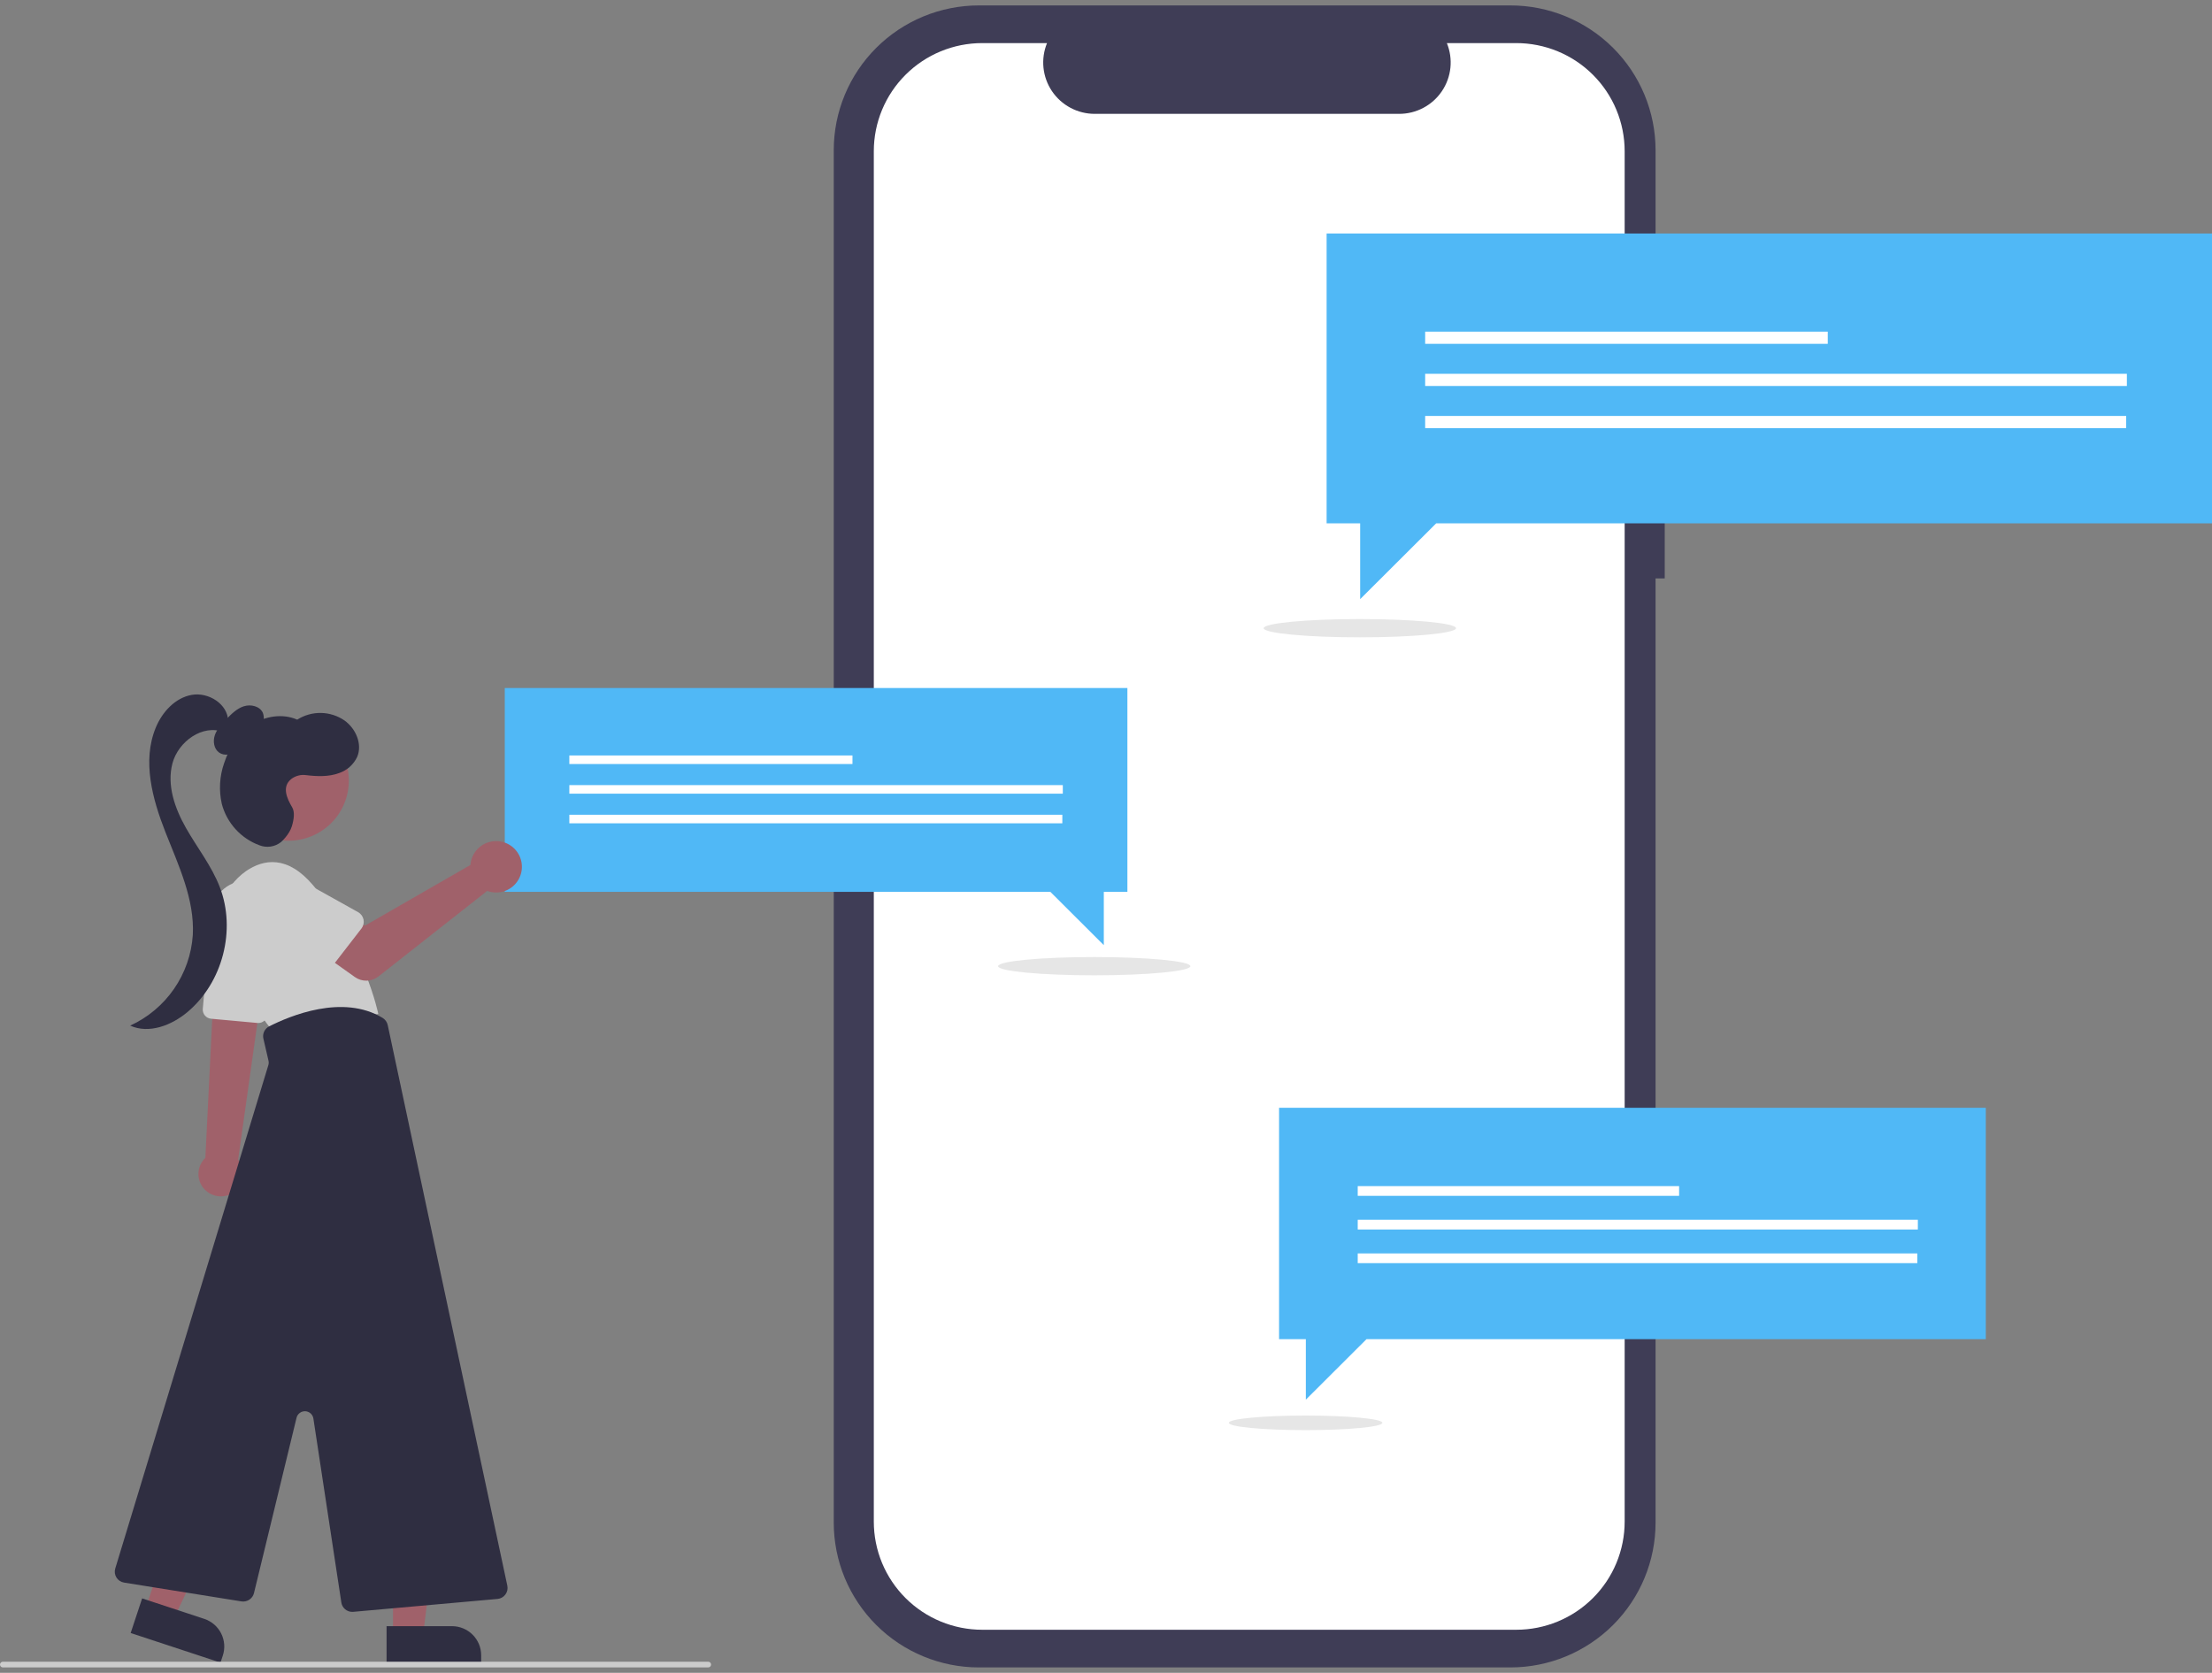 <svg width="316" height="239" viewBox="0 0 316 239" fill="none" xmlns="http://www.w3.org/2000/svg">
<rect x="0" y="0" width="316" height="239" fill="#808080" stroke="none"/>
<g clip-path="url(#clip0_85_102)">
<path d="M237.817 57.202H236.509V21.46C236.509 15.974 234.324 10.713 230.434 6.833C226.544 2.954 221.269 0.774 215.769 0.774H139.848C137.124 0.774 134.427 1.309 131.911 2.349C129.394 3.388 127.108 4.912 125.182 6.833C123.256 8.754 121.728 11.034 120.686 13.544C119.644 16.054 119.107 18.744 119.107 21.46V217.54C119.107 220.256 119.644 222.946 120.686 225.456C121.728 227.966 123.256 230.246 125.182 232.167C127.108 234.088 129.394 235.612 131.911 236.651C134.427 237.691 137.124 238.226 139.848 238.226H215.768C221.269 238.226 226.544 236.046 230.434 232.167C234.323 228.288 236.509 223.026 236.509 217.54V82.643H237.817L237.817 57.202Z" fill="#3F3D56"/>
<path d="M216.605 6.156H206.695C207.151 7.271 207.325 8.48 207.202 9.677C207.079 10.874 206.662 12.023 205.989 13.022C205.316 14.021 204.407 14.839 203.342 15.405C202.277 15.971 201.089 16.267 199.882 16.267H156.388C155.181 16.267 153.993 15.971 152.928 15.405C151.863 14.839 150.954 14.021 150.281 13.022C149.608 12.023 149.192 10.874 149.068 9.677C148.945 8.48 149.119 7.271 149.575 6.156H140.319C136.211 6.156 132.271 7.784 129.367 10.681C126.462 13.578 124.83 17.507 124.83 21.604V217.396C124.83 219.425 125.231 221.433 126.009 223.308C126.788 225.182 127.929 226.885 129.367 228.319C130.805 229.754 132.512 230.892 134.392 231.668C136.271 232.444 138.285 232.844 140.319 232.844H216.605C218.639 232.844 220.653 232.444 222.533 231.668C224.412 230.892 226.119 229.754 227.557 228.319C228.996 226.885 230.137 225.182 230.915 223.308C231.693 221.433 232.094 219.425 232.094 217.396V21.604C232.094 19.576 231.693 17.567 230.915 15.693C230.137 13.818 228.996 12.115 227.557 10.681C226.119 9.246 224.412 8.108 222.533 7.332C220.653 6.556 218.639 6.156 216.605 6.156Z" fill="white"/>
<path d="M194.264 91.055C201.852 91.055 208.004 90.471 208.004 89.75C208.004 89.03 201.852 88.445 194.264 88.445C186.677 88.445 180.525 89.03 180.525 89.75C180.525 90.471 186.677 91.055 194.264 91.055Z" fill="#E6E6E6"/>
<path d="M316 33.358H189.517V74.772H194.308V85.603L205.168 74.772H316V33.358Z" fill="#50B8F6"/>
<path d="M261.11 47.382H203.595V49.123H261.11V47.382Z" fill="white"/>
<path d="M303.839 53.405H203.595V55.145H303.839V53.405Z" fill="white"/>
<path d="M303.741 59.427H203.595V61.168H303.741V59.427Z" fill="white"/>
<path d="M283.687 158.267H182.724V191.325H186.549V199.971L195.217 191.325H283.687V158.267Z" fill="#50B8F6"/>
<path d="M239.872 169.462H193.961V170.851H239.872V169.462Z" fill="white"/>
<path d="M273.979 174.269H193.961V175.658H273.979V174.269Z" fill="white"/>
<path d="M273.901 179.076H193.961V180.466H273.901V179.076Z" fill="white"/>
<path d="M186.513 204.323C192.57 204.323 197.481 203.857 197.481 203.281C197.481 202.706 192.57 202.24 186.513 202.24C180.456 202.24 175.546 202.706 175.546 203.281C175.546 203.857 180.456 204.323 186.513 204.323Z" fill="#E6E6E6"/>
<path d="M156.318 139.343C163.906 139.343 170.057 138.759 170.057 138.038C170.057 137.317 163.906 136.733 156.318 136.733C148.73 136.733 142.579 137.317 142.579 138.038C142.579 138.759 148.73 139.343 156.318 139.343Z" fill="#E6E6E6"/>
<path d="M72.109 98.294H161.056V127.418H157.687V135.035L150.05 127.418H72.109V98.294Z" fill="#50B8F6"/>
<path d="M121.782 107.933H81.335V109.157H121.782V107.933Z" fill="white"/>
<path d="M151.83 112.168H81.335V113.392H151.83V112.168Z" fill="white"/>
<path d="M151.761 116.403H81.335V117.627H151.761V116.403Z" fill="white"/>
<path d="M28.782 169.334C29.208 170.067 29.909 170.6 30.73 170.818C31.55 171.035 32.424 170.918 33.159 170.492C33.893 170.067 34.428 169.368 34.646 168.549C34.863 167.731 34.746 166.859 34.319 166.127C34.23 165.977 34.129 165.834 34.018 165.7L36.712 146.551L36.792 145.978L37.339 142.07L37.42 141.507L37.122 141.521L31.903 141.759L30.504 141.822L30.328 145.387L29.336 165.427C28.817 165.922 28.48 166.576 28.38 167.285C28.279 167.994 28.421 168.716 28.782 169.334Z" fill="#A0616A"/>
<path d="M36.777 146.152L30.15 145.546C29.806 145.513 29.489 145.347 29.268 145.082C29.047 144.818 28.94 144.477 28.97 144.134L30.199 130.389C30.259 129.721 30.452 129.072 30.767 128.481C31.083 127.889 31.514 127.366 32.036 126.943C32.557 126.521 33.158 126.207 33.804 126.02C34.449 125.833 35.126 125.778 35.793 125.856C36.46 125.935 37.105 126.146 37.689 126.478C38.273 126.809 38.785 127.254 39.193 127.786C39.602 128.318 39.899 128.927 40.068 129.575C40.236 130.224 40.273 130.9 40.175 131.563L38.188 145.045C38.142 145.354 37.987 145.636 37.75 145.84C37.513 146.045 37.211 146.157 36.898 146.158C36.858 146.158 36.817 146.156 36.777 146.152Z" fill="#CCCCCC"/>
<path d="M31.755 135.047C31.084 133.154 31.053 131.093 31.666 129.181C32.279 127.268 33.502 125.607 35.149 124.452C37.648 122.747 41.068 122.135 44.75 126.507C52.115 135.253 54.044 144.872 54.044 144.872L38.963 147.321C38.963 147.321 33.834 141.068 31.755 135.047Z" fill="#CCCCCC"/>
<path d="M56.146 233.556H60.445L62.491 217.014L56.145 217.014L56.146 233.556Z" fill="#A0616A"/>
<path d="M68.738 237.537L55.224 237.538L55.224 232.33L64.568 232.33C65.116 232.33 65.658 232.438 66.164 232.647C66.67 232.855 67.129 233.162 67.517 233.548C67.904 233.934 68.211 234.393 68.421 234.897C68.63 235.402 68.738 235.943 68.738 236.489L68.738 237.537Z" fill="#2F2E41"/>
<path d="M20.795 229.816L24.877 231.161L32.025 216.096L26 214.11L20.795 229.816Z" fill="#A0616A"/>
<path d="M31.498 237.538L18.667 233.308L20.305 228.364L29.177 231.288C29.697 231.46 30.178 231.732 30.593 232.088C31.007 232.445 31.347 232.88 31.593 233.368C31.84 233.856 31.987 234.387 32.027 234.932C32.067 235.477 32 236.024 31.828 236.542L31.498 237.538Z" fill="#2F2E41"/>
<path d="M45.353 119.062C49.527 116.786 51.061 111.566 48.779 107.402C46.497 103.239 41.263 101.709 37.089 103.985C32.914 106.261 31.38 111.481 33.662 115.645C35.944 119.808 41.178 121.338 45.353 119.062Z" fill="#A0616A"/>
<path d="M48.763 228.951L44.77 202.664C44.727 202.384 44.588 202.127 44.377 201.937C44.165 201.747 43.894 201.637 43.61 201.624C43.326 201.612 43.046 201.699 42.819 201.869C42.591 202.04 42.43 202.284 42.363 202.559L36.282 227.61C36.187 227.994 35.95 228.328 35.62 228.547C35.29 228.766 34.89 228.854 34.498 228.794L17.725 226.105C17.502 226.07 17.29 225.987 17.102 225.863C16.915 225.738 16.756 225.576 16.636 225.385C16.517 225.195 16.44 224.981 16.41 224.758C16.381 224.535 16.399 224.309 16.465 224.094L38.336 152.175C38.398 151.97 38.406 151.753 38.357 151.544L37.629 148.397C37.549 148.056 37.586 147.698 37.734 147.38C37.882 147.062 38.132 146.803 38.445 146.643C41.423 145.128 48.965 141.977 54.66 145.428C54.844 145.541 55.004 145.689 55.13 145.865C55.255 146.041 55.343 146.241 55.389 146.452L72.475 226.546C72.521 226.764 72.521 226.989 72.474 227.207C72.427 227.424 72.334 227.63 72.201 227.809C72.068 227.988 71.899 228.137 71.704 228.246C71.51 228.355 71.294 228.422 71.072 228.442L50.464 230.282C50.417 230.287 50.37 230.289 50.323 230.289C49.946 230.288 49.581 230.153 49.295 229.907C49.009 229.662 48.82 229.323 48.763 228.951Z" fill="#2F2E41"/>
<path d="M35.509 105.453C36.158 105.064 36.734 104.564 37.212 103.977C37.447 103.681 37.602 103.329 37.662 102.955C37.721 102.582 37.683 102.199 37.552 101.844C37.117 100.887 35.823 100.583 34.821 100.91C33.819 101.236 33.045 102.019 32.313 102.776C31.668 103.442 31.004 104.137 30.698 105.011C30.392 105.886 30.549 106.994 31.31 107.525C32.057 108.045 33.131 107.832 33.849 107.273C34.568 106.714 35.013 105.884 35.437 105.08L35.509 105.453Z" fill="#2F2E41"/>
<path d="M32.591 103.005C32.544 100.584 29.777 98.849 27.388 99.278C24.998 99.707 23.162 101.738 22.243 103.979C20.3 108.714 21.758 114.117 23.63 118.88C25.502 123.643 27.817 128.478 27.544 133.587C27.36 136.348 26.431 139.009 24.856 141.287C23.281 143.566 21.118 145.377 18.596 146.531C21.292 147.75 24.515 146.491 26.781 144.59C31.814 140.37 33.756 132.856 31.397 126.735C30.234 123.716 28.183 121.133 26.583 118.32C24.982 115.507 23.808 112.192 24.634 109.064C25.461 105.936 28.977 103.403 31.984 104.615L32.591 103.005Z" fill="#2F2E41"/>
<path d="M41.737 115.336C40.986 114.07 40.228 112.409 41.601 111.302C41.9 111.073 42.241 110.905 42.606 110.809C42.97 110.713 43.35 110.69 43.723 110.743C45.271 110.929 46.956 111.005 48.454 110.445C49.016 110.252 49.533 109.948 49.975 109.552C50.416 109.156 50.774 108.676 51.026 108.139C51.799 106.312 50.831 104.091 49.215 102.936C48.226 102.255 47.057 101.881 45.855 101.859C44.654 101.838 43.473 102.171 42.46 102.817C40.367 101.895 37.826 102.305 35.924 103.575C34.022 104.844 32.72 106.878 32.013 109.049C31.362 110.918 31.25 112.932 31.689 114.861C32.044 116.203 32.717 117.44 33.652 118.468C34.587 119.496 35.756 120.284 37.062 120.765C37.57 120.965 38.122 121.028 38.663 120.948C39.203 120.868 39.713 120.648 40.142 120.309C40.142 120.309 41.329 119.276 41.7 118.031C41.986 117.074 42.139 116.012 41.737 115.336Z" fill="#2F2E41"/>
<path d="M67.292 123.002C67.249 123.191 67.221 123.383 67.208 123.576L52.142 132.245L48.48 130.142L44.576 135.24L50.696 139.591C51.19 139.942 51.786 140.124 52.393 140.109C53 140.095 53.586 139.884 54.062 139.509L69.598 127.284C70.299 127.543 71.063 127.583 71.787 127.399C72.512 127.214 73.162 126.814 73.653 126.252C74.144 125.689 74.452 124.991 74.535 124.25C74.618 123.509 74.473 122.76 74.12 122.103C73.766 121.446 73.22 120.912 72.554 120.572C71.889 120.233 71.135 120.103 70.394 120.2C69.653 120.298 68.959 120.618 68.405 121.119C67.851 121.619 67.463 122.276 67.292 123.002V123.002Z" fill="#A0616A"/>
<path d="M51.638 132.656L46.769 138.95C46.63 139.129 46.455 139.276 46.254 139.382C46.053 139.487 45.832 139.548 45.605 139.56C45.379 139.573 45.153 139.536 44.941 139.453C44.73 139.37 44.54 139.243 44.382 139.08L38.87 133.371C37.955 132.659 37.361 131.614 37.217 130.465C37.074 129.317 37.393 128.158 38.104 127.244C38.816 126.33 39.862 125.734 41.013 125.588C42.164 125.442 43.327 125.757 44.245 126.464L51.159 130.32C51.357 130.431 51.529 130.582 51.663 130.765C51.797 130.948 51.889 131.157 51.935 131.379C51.98 131.6 51.977 131.829 51.926 132.049C51.875 132.27 51.777 132.476 51.638 132.656Z" fill="#CCCCCC"/>
<path d="M101.17 238.226H0.41C0.301 238.226 0.197 238.183 0.12 238.106C0.043 238.029 1.52588e-05 237.926 1.52588e-05 237.817C1.52588e-05 237.709 0.043 237.605 0.12 237.528C0.197 237.452 0.301 237.409 0.41 237.409H101.17C101.279 237.409 101.383 237.452 101.46 237.528C101.537 237.605 101.58 237.709 101.58 237.817C101.58 237.926 101.537 238.029 101.46 238.106C101.383 238.183 101.279 238.226 101.17 238.226H101.17Z" fill="#CCCCCC"/>
</g>
<defs>
<clipPath id="clip0_85_102">
<rect width="316" height="237.451" fill="white" transform="translate(0 0.774)"/>
</clipPath>
</defs>
</svg>
